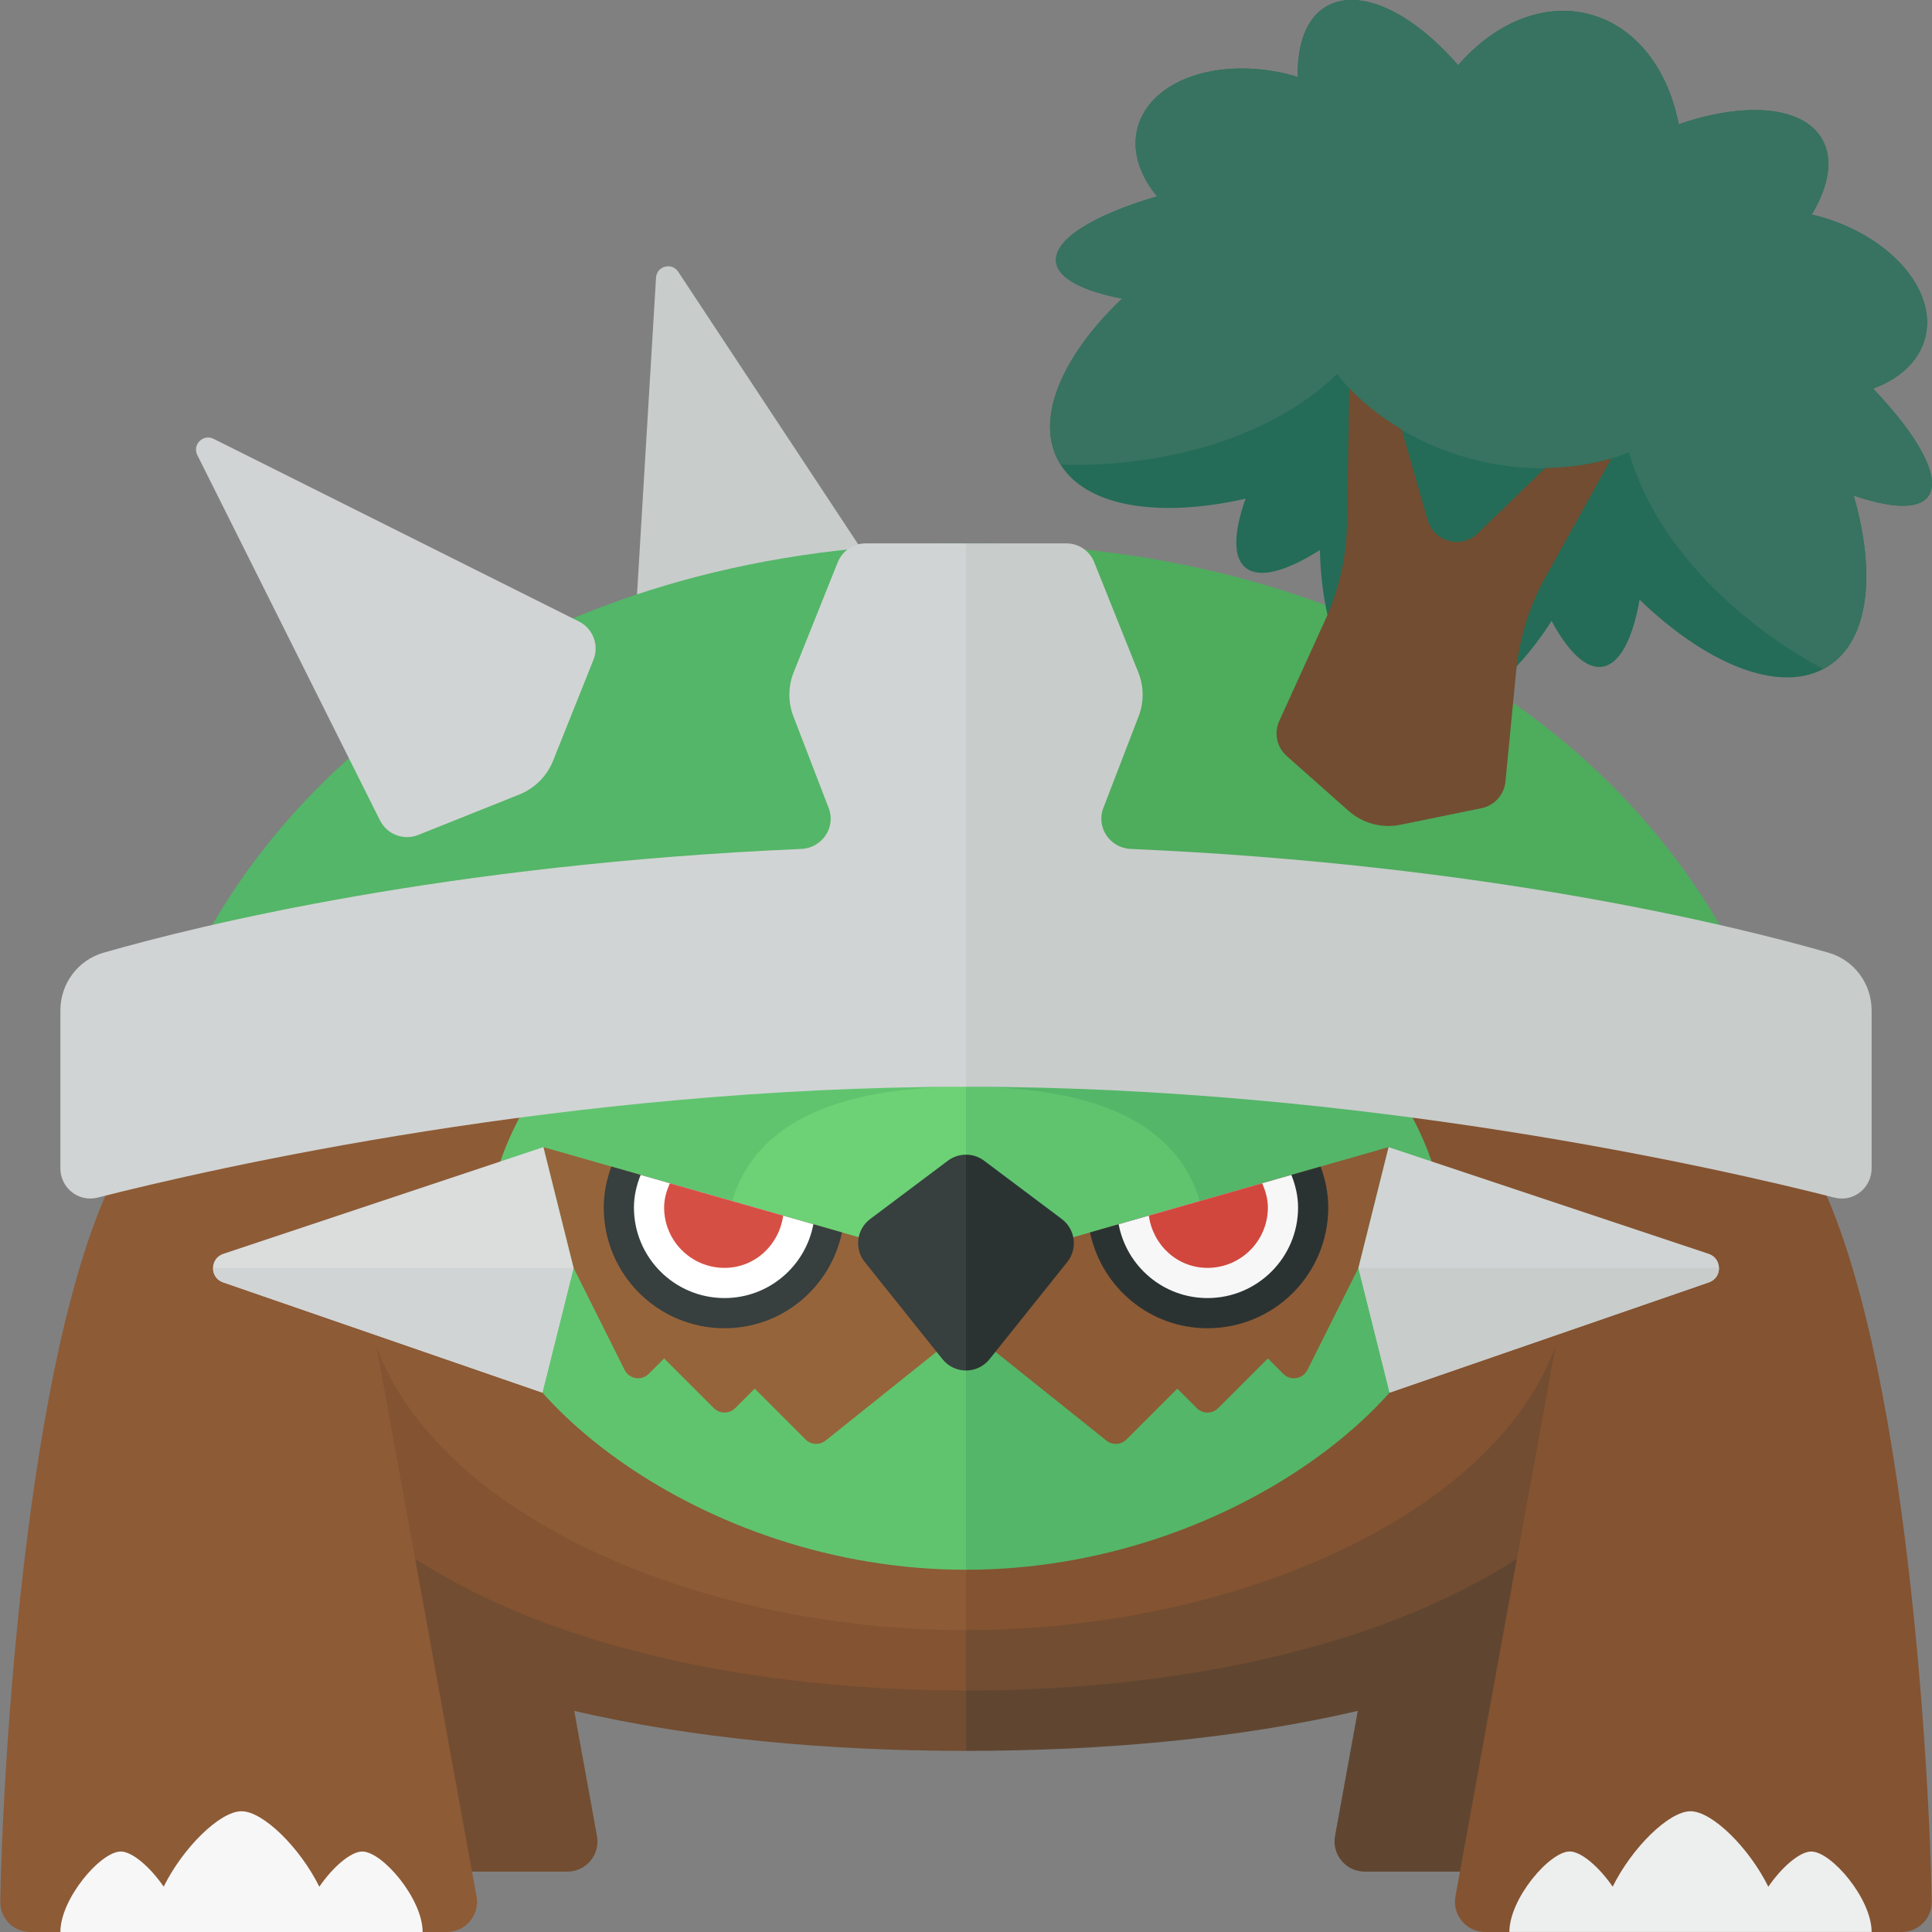 <?xml version="1.0" encoding="utf-8"?>
<!-- Generator: Adobe Illustrator 23.0.0, SVG Export Plug-In . SVG Version: 6.00 Build 0)  -->
<svg version="1.1" xmlns="http://www.w3.org/2000/svg" xmlns:xlink="http://www.w3.org/1999/xlink" x="0px" y="0px" width="32px"
	 height="32px" viewBox="0 0 32 32" enable-background="new 0 0 32 32" xml:space="preserve">
<rect x="0" y="0" width="32" height="32" fill="#808080" stroke="none"/>
<g id="labels">
</g>
<g id="icons">
	<g>
		<path fill="#724D31" d="M16,21H6l-3.816-1.992C2.073,19.654,2,20.314,2,21c0,1.01,0.206,1.902,0.566,2.699l-0.016-0.001
			C2.182,26.396,2.017,29.406,2,30.498C1.996,30.777,2.221,31,2.5,31h6.896c0.312,0,0.548-0.283,0.492-0.589l-0.377-2.073
			C11.476,28.794,13.693,29,16,29V21z"/>
		<path fill="#845331" d="M16,21H6l-1.945-1.015C4.02,20.318,4,20.656,4,21c0,4.71,5.72,7,12,7V21z"/>
		<path fill="#604631" d="M29.434,23.699C29.794,22.902,30,22.01,30,21c0-0.686-0.073-1.346-0.184-1.992L26,21H16v8
			c2.307,0,4.524-0.206,6.489-0.662l-0.377,2.073C22.056,30.717,22.292,31,22.604,31H29.5c0.279,0,0.504-0.223,0.5-0.502
			c-0.017-1.092-0.182-4.102-0.551-6.799L29.434,23.699z"/>
		<path fill="#724D31" d="M26,21H16v7c6.28,0,12-2.29,12-7c0-0.344-0.02-0.682-0.055-1.015L26,21z"/>
		<path fill="#C8CCCB" d="M10.5,10.696l0.366-6.097c0.012-0.192,0.261-0.259,0.367-0.098l3.366,5.097l-1.866,1.232L10.5,10.696z"/>
		<path fill="#8D5B36" d="M16,27v-6l-7-2v-1l-6.831,1c-1.73,2.649-2.132,10.442-2.164,12.498C0.001,31.777,0.226,32,0.505,32h6.896
			c0.312,0,0.548-0.283,0.492-0.589l-1.656-9.107C7.276,25.125,11.601,27,16,27z"/>
		<path fill="#F7F7F7" d="M6,30.667c-0.191,0-0.489,0.259-0.711,0.583C4.969,30.603,4.358,30,4,30s-0.969,0.603-1.289,1.249
			C2.489,30.926,2.191,30.667,2,30.667c-0.333,0-1,0.781-1,1.333h6C7,31.448,6.333,30.667,6,30.667z"/>
		<path fill="#845331" d="M29.831,19L23,18v1l-7,2v6c4.399,0,8.724-1.875,9.763-4.696l-1.656,9.106
			C24.051,31.717,24.287,32,24.599,32h6.896c0.279,0,0.504-0.223,0.5-0.502C31.964,29.442,31.561,21.649,29.831,19z"/>
		<path fill="#EDEEEE" d="M30,30.667c-0.191,0-0.489,0.259-0.711,0.583C28.969,30.603,28.358,30,28,30s-0.969,0.603-1.289,1.249
			c-0.222-0.323-0.52-0.583-0.711-0.583c-0.333,0-1,0.781-1,1.333h6C31,31.448,30.333,30.667,30,30.667z"/>
		<path fill="#60C46F" d="M16,15c-4.418,0-8,2.213-8,6c0,2,3.582,5,8,5V15z"/>
		<path fill="#54B668" d="M24,21c0-3.787-3.582-6-8-6v11C20.418,26,24,23,24,21z"/>
		<path fill="#6CD275" d="M16,18c-4,0-4,2.102-4,3h4V18z"/>
		<path fill="#60C46F" d="M20,21c0-0.898,0-3-4-3v3H20z"/>
		<path fill="#8D5B36" d="M16,21l7-2l-0.5,2l-0.845,1.69c-0.076,0.153-0.28,0.186-0.4,0.065L21,22.5l-0.823,0.823
			c-0.098,0.098-0.256,0.098-0.354,0L19.5,23l-0.842,0.842c-0.09,0.09-0.233,0.098-0.333,0.018L16,22V21z"/>
		<path fill="#96643B" d="M16,21l-7-2l0.5,2l0.845,1.69c0.076,0.153,0.28,0.186,0.4,0.065L11,22.5l0.823,0.823
			c0.098,0.098,0.256,0.098,0.354,0L12.5,23l0.842,0.842c0.09,0.09,0.233,0.098,0.333,0.018L16,22V21z"/>
		<path fill="#373F3F" d="M12,22c-1.105,0-2-0.895-2-2c0-0.24,0.048-0.466,0.126-0.678l3.82,1.091C13.756,21.318,12.962,22,12,22z"
			/>
		<path fill="#FFFFFF" d="M12,21.5c-0.828,0-1.5-0.672-1.5-1.5c0-0.192,0.044-0.372,0.111-0.54l2.861,0.817
			C13.341,20.973,12.733,21.5,12,21.5z"/>
		<path fill="#D64F45" d="M12,21c-0.552,0-1-0.448-1-1c0-0.145,0.04-0.277,0.095-0.401l1.877,0.536C12.904,20.62,12.504,21,12,21z"
			/>
		<path fill="#DADDDC" d="M9,19l-5.301,1.767c-0.227,0.076-0.228,0.396-0.003,0.473l5.287,1.826L9.5,21L9,19z"/>
		<path fill="#2B3332" d="M20,22c1.105,0,2-0.895,2-2c0-0.24-0.048-0.466-0.126-0.678l-3.82,1.091C18.244,21.318,19.038,22,20,22z"
			/>
		<path fill="#F7F7F7" d="M20,21.5c0.828,0,1.5-0.672,1.5-1.5c0-0.192-0.044-0.372-0.111-0.54l-2.861,0.817
			C18.659,20.973,19.267,21.5,20,21.5z"/>
		<path fill="#D1473D" d="M20,21c0.552,0,1-0.448,1-1c0-0.145-0.04-0.277-0.095-0.401l-1.877,0.536C19.096,20.62,19.496,21,20,21z"
			/>
		<path fill="#D1D4D4" d="M23,19l5.301,1.767c0.227,0.076,0.228,0.396,0.003,0.473l-5.287,1.826L22.5,21L23,19z"/>
		<path fill="#D1D4D4" d="M3.696,21.24l5.287,1.826L9.5,21H3.529C3.527,21.1,3.582,21.201,3.696,21.24z"/>
		<path fill="#C8CCCB" d="M28.304,21.24c0.114-0.039,0.169-0.14,0.168-0.24H22.5l0.517,2.066L28.304,21.24z"/>
		<path fill="#373F3F" d="M16,19.125c-0.106,0-0.211,0.033-0.3,0.1l-1.287,0.966c-0.226,0.169-0.267,0.492-0.09,0.712l1.287,1.609
			c0.1,0.125,0.245,0.188,0.39,0.188V19.125z"/>
		<path fill="#2B3332" d="M16.39,22.512l1.287-1.609c0.176-0.22,0.135-0.543-0.09-0.712L16.3,19.225c-0.089-0.067-0.194-0.1-0.3-0.1
			V22.7C16.145,22.7,16.29,22.637,16.39,22.512z"/>
		<path fill="#54B668" d="M16,9C9.302,9,4.13,12.446,2.527,17.56C4.812,16.971,9.551,16,16,16V9z"/>
		<path fill="#4EAC5D" d="M29.473,17.56C27.87,12.446,22.698,9,16,9v7C22.449,16,27.188,16.971,29.473,17.56z"/>
		<path fill="#D1D4D4" d="M16,9h-1.661c-0.204,0-0.388,0.124-0.464,0.314l-0.729,1.821c-0.094,0.234-0.095,0.495-0.005,0.73
			l0.585,1.52c0.123,0.319-0.111,0.661-0.453,0.676c-5.879,0.254-9.98,1.266-11.556,1.718C1.287,15.903,1,16.293,1,16.739v2.611
			c0,0.326,0.301,0.566,0.617,0.486C3.493,19.358,9.407,18,16,18V9z"/>
		<path fill="#C8CCCB" d="M18.854,11.136l-0.729-1.821C18.05,9.124,17.866,9,17.661,9H16v9c6.593,0,12.507,1.358,14.383,1.836
			C30.699,19.917,31,19.676,31,19.35v-2.611c0-0.446-0.287-0.837-0.717-0.96c-1.576-0.452-5.678-1.463-11.556-1.718
			c-0.342-0.015-0.575-0.357-0.453-0.676l0.585-1.52C18.95,11.631,18.948,11.37,18.854,11.136z"/>
		<path fill="#D1D4D4" d="M6.294,13.589L3.268,7.537C3.182,7.365,3.365,7.182,3.537,7.268l6.052,3.026
			c0.233,0.116,0.337,0.391,0.241,0.633l-0.67,1.675c-0.102,0.254-0.303,0.455-0.557,0.557l-1.675,0.67
			C6.686,13.926,6.411,13.821,6.294,13.589z"/>
		<path fill="#246C57" d="M18.585,4.946c-0.633-0.123-1.049-0.325-1.091-0.594c-0.06-0.378,0.611-0.788,1.67-1.099
			c-0.29-0.355-0.423-0.758-0.321-1.139c0.215-0.8,1.362-1.188,2.562-0.867c0.031,0.008,0.059,0.021,0.089,0.03
			c-0.009-0.547,0.143-0.979,0.477-1.172c0.555-0.32,1.428,0.106,2.18,0.975c0.602-0.696,1.416-1.048,2.184-0.842
			c0.768,0.206,1.297,0.918,1.47,1.821c1.086-0.377,2.055-0.309,2.375,0.245c0.193,0.334,0.108,0.784-0.173,1.253
			c0.031,0.007,0.061,0.01,0.092,0.018c1.2,0.321,2,1.231,1.785,2.031c-0.103,0.384-0.424,0.669-0.859,0.831
			c0.766,0.804,1.145,1.5,0.902,1.798c-0.17,0.209-0.624,0.177-1.224-0.027c0.387,1.341,0.244,2.475-0.497,2.87
			c-0.768,0.409-1.956-0.091-3.049-1.145c-0.116,0.66-0.335,1.085-0.639,1.113c-0.267,0.024-0.554-0.27-0.819-0.761
			c-0.718,1.123-1.65,1.764-2.469,1.545c-0.849-0.227-1.339-1.317-1.368-2.72c-0.538,0.342-0.985,0.476-1.219,0.303
			c-0.228-0.168-0.21-0.595-0.013-1.153c-1.411,0.319-2.621,0.146-3.065-0.567C17.118,6.978,17.569,5.918,18.585,4.946z"/>
		<path fill="#377360" d="M22.149,6.195c0,0,0.676,0.992,2.212,1.403s2.617-0.109,2.617-0.109c0.694,2.354,3.22,3.589,3.22,3.589
			L30.2,11.08c0.002-0.001,0.004-0.001,0.005-0.002c0.742-0.395,0.884-1.529,0.497-2.87c0.6,0.205,1.054,0.237,1.224,0.027
			c0.243-0.298-0.136-0.994-0.902-1.798c0.435-0.161,0.756-0.447,0.859-0.831c0.215-0.8-0.585-1.709-1.785-2.031
			c-0.031-0.008-0.061-0.011-0.092-0.018c0.281-0.469,0.366-0.92,0.173-1.253c-0.32-0.554-1.289-0.622-2.375-0.245
			c-0.173-0.903-0.702-1.615-1.47-1.821c-0.768-0.206-1.582,0.147-2.184,0.842c-0.752-0.869-1.625-1.294-2.18-0.975
			c-0.334,0.193-0.486,0.625-0.477,1.172c-0.031-0.009-0.058-0.022-0.089-0.03c-1.2-0.321-2.347,0.067-2.562,0.867
			c-0.102,0.38,0.031,0.784,0.321,1.138c-1.059,0.311-1.729,0.721-1.67,1.099c0.042,0.269,0.458,0.471,1.091,0.594
			c-1.016,0.972-1.467,2.032-1.02,2.748C17.565,7.694,20.37,7.887,22.149,6.195z"/>
		<path fill="#724D31" d="M25.598,9.558l1.091-1.965c-0.238,0.073-0.614,0.151-1.094,0.158l-1.121,1.084
			c-0.271,0.262-0.724,0.141-0.828-0.222l-0.429-1.499c-0.413-0.246-0.699-0.502-0.869-0.684L22.31,8.677
			c-0.009,0.549-0.131,1.09-0.359,1.589l-0.762,1.675c-0.091,0.2-0.041,0.435,0.123,0.581l1.023,0.907
			c0.235,0.209,0.556,0.295,0.864,0.231l1.339-0.274c0.215-0.044,0.376-0.223,0.397-0.442l0.178-1.832
			C25.166,10.567,25.331,10.038,25.598,9.558z"/>
	</g>
</g>
</svg>
